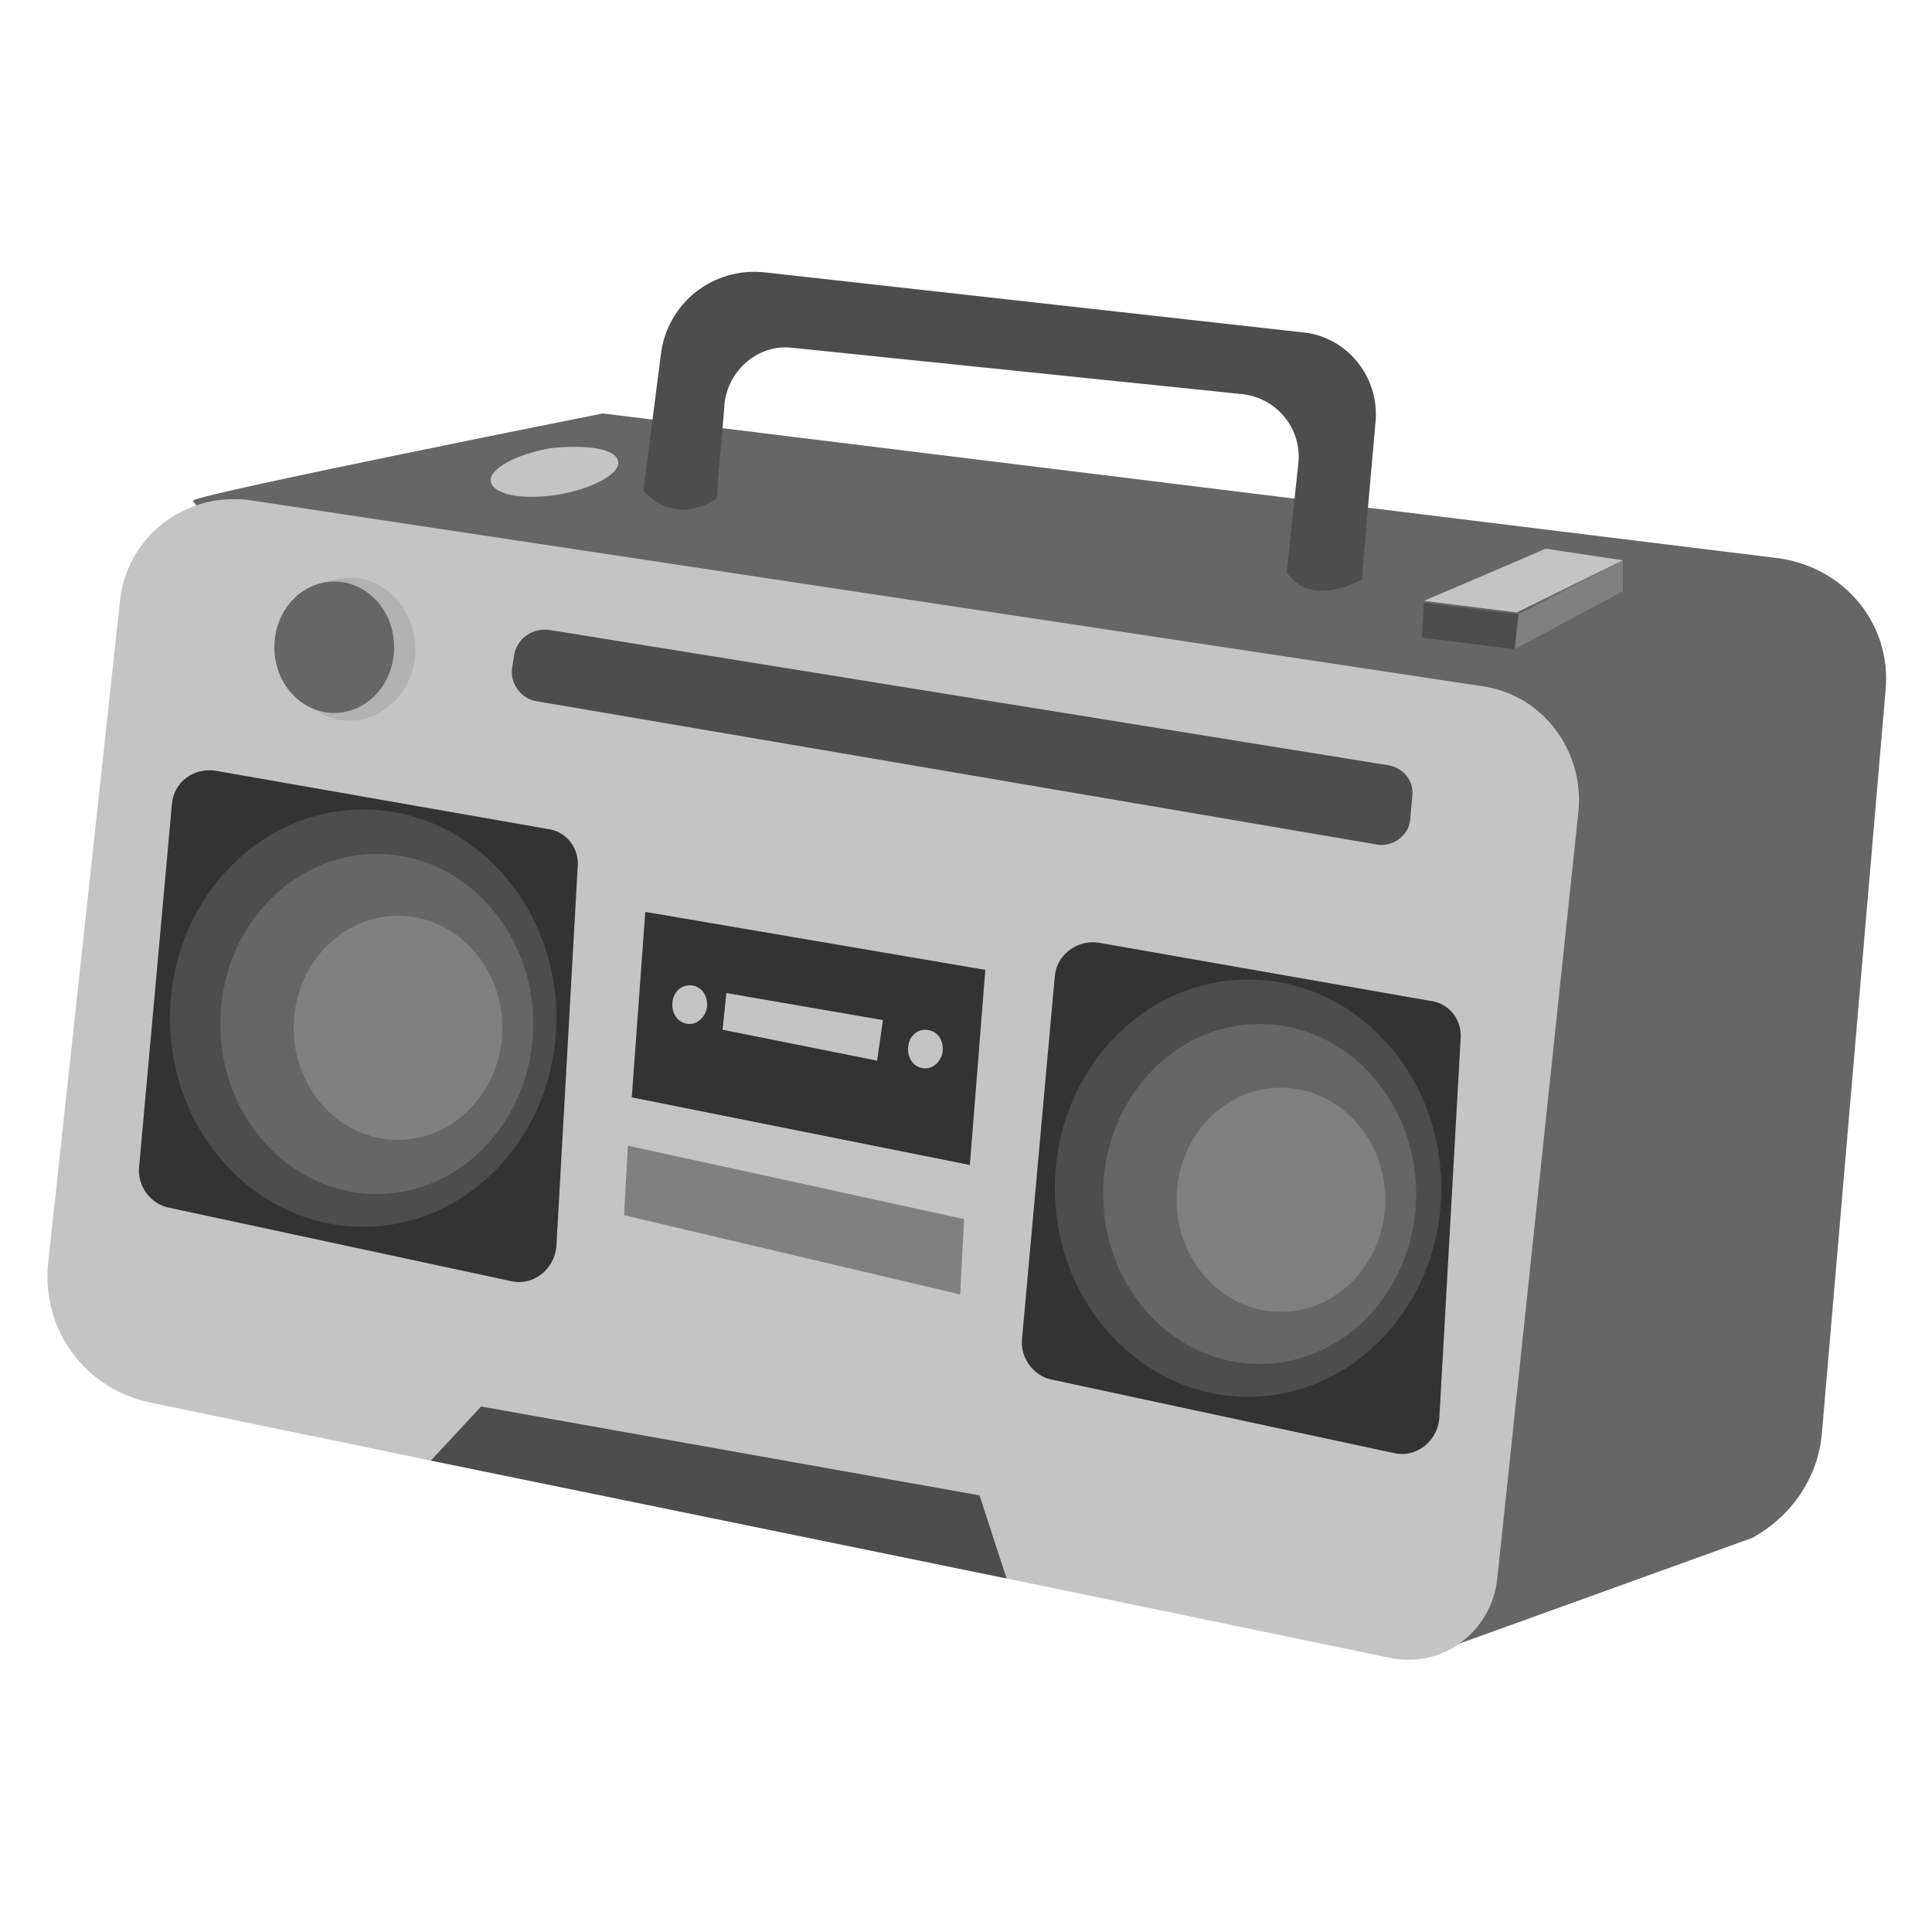 <?xml version="1.0" encoding="utf-8"?>
<!-- Generator: Adobe Illustrator 26.3.1, SVG Export Plug-In . SVG Version: 6.00 Build 0)  -->
<svg version="1.1" id="OBJECT" xmlns="http://www.w3.org/2000/svg" xmlns:xlink="http://www.w3.org/1999/xlink" x="0px" y="0px"
	 width="100px" height="100px" viewBox="0 0 100 100" enable-background="new 0 0 100 100" xml:space="preserve">
<g>
	<g>
		<path fill="#666666" d="M90.7,79.6c2-1.1,3.4-3.1,3.6-5.4l3.3-38.5c0.3-3.4-2.1-6.3-5.5-6.8l-60.9-7.5c0,0-20.6,4.1-21.2,4.5
			c-0.7,0.4,63.8,59.8,63.8,59.8L90.7,79.6z"/>
	</g>
	<g>
		<path fill="#C4C4C4" d="M22.3,75.6l29.8,6.1l19.8,4.1c2.7,0.6,5.3-1.3,5.6-4.1L81.7,42c0.3-3.2-1.9-6.1-5.1-6.5l-63.6-9.6
			c-3.4-0.5-6.5,1.9-6.8,5.3L2.5,65.3c-0.4,3.5,1.9,6.6,5.3,7.3L22.3,75.6z"/>
	</g>
	<g>
		<path fill="#333333" d="M26.4,66.3c1.2,0.3,2.3-0.6,2.4-1.8l1.1-19.6c0.1-1-0.6-1.9-1.6-2l-17.1-3C10,39.7,9,40.5,8.9,41.6
			L7.2,60.4c-0.1,1,0.6,1.9,1.5,2.1L26.4,66.3z"/>
	</g>
	<g>
		<path fill="#4D4D4D" d="M66.6,29.6c0,0,0.9,1.9,3.9,0.4c0.2-2.8,0.5-5.8,0.7-8.2c0.2-2.3-1.5-4.4-3.8-4.6l-27.8-3.1
			c-2.7-0.3-5.1,1.6-5.4,4.3l-0.9,7c0,0,1.5,1.9,3.8,0.4c0.1-1.7,0.3-3.4,0.4-4.9c0.2-1.8,1.8-3.1,3.5-2.9l23.3,2.4
			c1.8,0.2,3.1,1.8,2.9,3.6L66.6,29.6z"/>
	</g>
	<g>
		<path fill="#4D4D4D" d="M71.2,43.7c0.9,0.2,1.8-0.5,1.8-1.4l0.1-1.1c0.1-0.8-0.5-1.5-1.3-1.6l-43.4-7c-0.9-0.1-1.7,0.5-1.8,1.4
			l-0.1,0.6c-0.1,0.8,0.5,1.6,1.3,1.7L71.2,43.7z"/>
	</g>
	<g>
		<polygon fill="#4D4D4D" points="24.9,72.8 22.3,75.6 52.1,81.7 50.7,77.4 		"/>
	</g>
	<g>
		<ellipse fill="#4D4D4D" cx="18.8" cy="52.7" rx="10" ry="10.8"/>
	</g>
	<g>
		<ellipse fill="#666666" cx="19.5" cy="53" rx="8.1" ry="8.8"/>
	</g>
	<g>
		<ellipse fill="#808080" cx="20.6" cy="53.2" rx="5.4" ry="5.8"/>
	</g>
	<g>
		<ellipse fill="#B2B2B2" cx="18.1" cy="33.6" rx="3.4" ry="3.7"/>
	</g>
	<g>
		<path fill="#666666" d="M20.4,33.5c0-1.9-1.4-3.4-3.1-3.4c-1.7,0-3.1,1.5-3.1,3.4c0,1.9,1.4,3.4,3.1,3.4
			C19,36.9,20.4,35.4,20.4,33.5z"/>
	</g>
	<g>
		<path fill="#333333" d="M72.1,75.2c1.2,0.3,2.3-0.6,2.4-1.8l1.1-19.6c0.1-1-0.6-1.9-1.6-2l-17.1-3c-1.1-0.2-2.2,0.6-2.3,1.7
			l-1.7,18.8c-0.1,1,0.6,1.9,1.5,2.1L72.1,75.2z"/>
	</g>
	<g>
		<ellipse fill="#4D4D4D" cx="64.6" cy="61.5" rx="10" ry="10.8"/>
	</g>
	<g>
		<ellipse fill="#666666" cx="65.2" cy="61.8" rx="8.1" ry="8.8"/>
	</g>
	<g>
		<ellipse fill="#808080" cx="66.3" cy="62.1" rx="5.4" ry="5.8"/>
	</g>
	<g>
		<polygon fill="#333333" points="33.4,47.2 32.7,56.8 50.2,60.3 51,50.2 		"/>
	</g>
	<g>
		<polygon fill="#C4C4C4" points="37.6,51.4 37.4,53.3 45.4,54.9 45.7,52.8 		"/>
	</g>
	<g>
		<path fill="#C4C4C4" d="M48.8,54.3c0-0.6-0.4-1-0.9-1c-0.5,0-0.9,0.4-0.9,1c0,0.6,0.4,1,0.9,1C48.4,55.3,48.8,54.8,48.8,54.3z"/>
	</g>
	<g>
		<path fill="#C4C4C4" d="M36.6,52c0-0.6-0.4-1-0.9-1c-0.5,0-0.9,0.4-0.9,1c0,0.6,0.4,1,0.9,1C36.2,53,36.6,52.5,36.6,52z"/>
	</g>
	<g>
		<polygon fill="#808080" points="32.5,59.3 32.3,62.9 49.7,67 49.9,63.1 		"/>
	</g>
	<g>
		<path fill="#C4C4C4" d="M28.9,25.6c1.8-0.3,3.2-1.1,3.1-1.7c-0.1-0.7-1.7-0.9-3.5-0.7c-1.8,0.3-3.2,1.1-3.1,1.7
			C25.5,25.6,27,25.9,28.9,25.6z"/>
	</g>
	<g>
		<polygon fill="#4D4D4D" points="73.7,31.2 73.6,33 78.4,33.6 78.6,31.8 		"/>
	</g>
	<g>
		<polygon fill="#808080" points="78.6,31.8 78.4,33.6 84,30.6 84,29 		"/>
	</g>
	<g>
		<path fill="#C4C4C4" d="M80,28.4c-0.2,0.1-6.3,2.7-6.3,2.7l4.8,0.6L84,29L80,28.4z"/>
	</g>
</g>
</svg>
